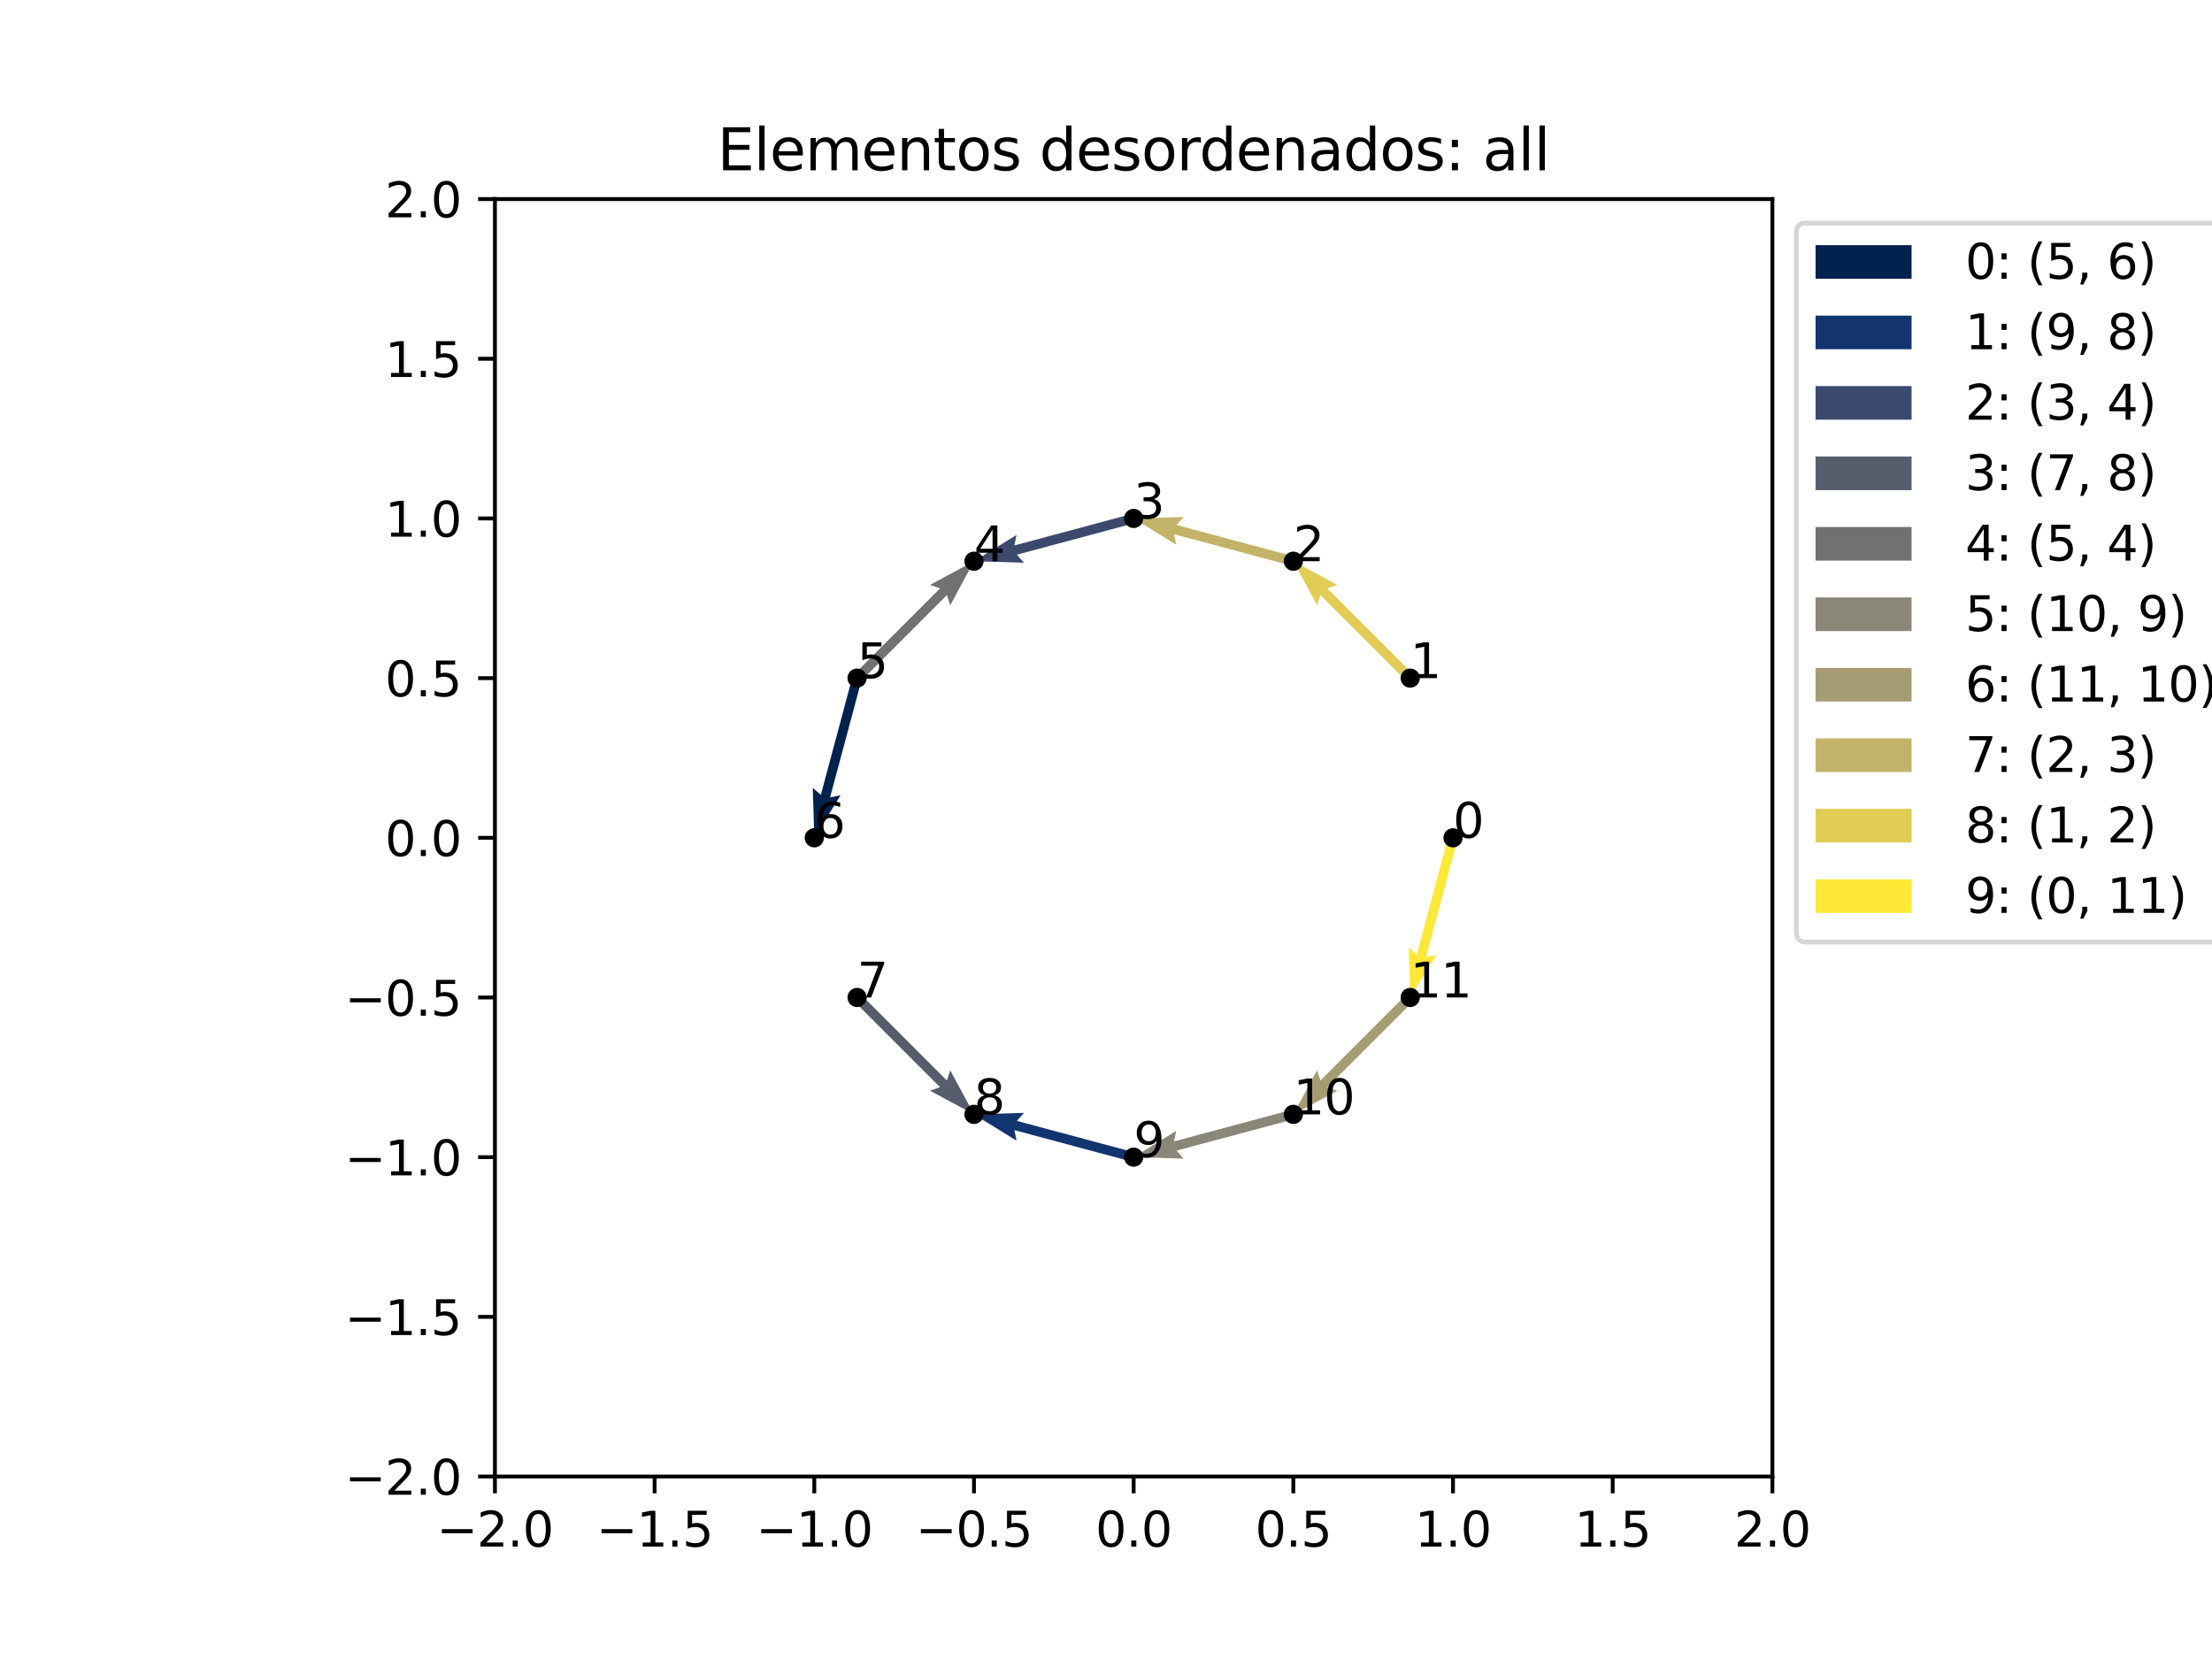 <?xml version="1.0" encoding="utf-8" standalone="no"?>
<!DOCTYPE svg PUBLIC "-//W3C//DTD SVG 1.1//EN"
  "http://www.w3.org/Graphics/SVG/1.1/DTD/svg11.dtd">
<svg xmlns:xlink="http://www.w3.org/1999/xlink" width="460.8pt" height="345.6pt" viewBox="0 0 460.8 345.6" xmlns="http://www.w3.org/2000/svg" version="1.1">
 <defs>
  <style type="text/css">*{stroke-linejoin: round; stroke-linecap: butt}</style>
 </defs>
 <g id="figure_1">
  <g id="patch_1">
   <path d="M 0 345.6 
L 460.8 345.6 
L 460.8 0 
L 0 0 
z
" style="fill: #ffffff"/>
  </g>
  <g id="axes_1">
   <g id="patch_2">
    <path d="M 103.104 307.584 
L 369.216 307.584 
L 369.216 41.472 
L 103.104 41.472 
z
" style="fill: #ffffff"/>
   </g>
   <g id="line2d_1">
    <path d="M 178.545 141.264 
L 169.632 174.528 
" clip-path="url(#p5dcecfa0dd)" style="fill: none; stroke: #000000; stroke-linecap: square"/>
   </g>
   <g id="line2d_2">
    <path d="M 236.16 241.056 
L 202.896 232.143 
" clip-path="url(#p5dcecfa0dd)" style="fill: none; stroke: #000000; stroke-linecap: square"/>
   </g>
   <g id="line2d_3">
    <path d="M 236.16 108 
L 202.896 116.913 
" clip-path="url(#p5dcecfa0dd)" style="fill: none; stroke: #000000; stroke-linecap: square"/>
   </g>
   <g id="line2d_4">
    <path d="M 178.545 207.792 
L 202.896 232.143 
" clip-path="url(#p5dcecfa0dd)" style="fill: none; stroke: #000000; stroke-linecap: square"/>
   </g>
   <g id="line2d_5">
    <path d="M 178.545 141.264 
L 202.896 116.913 
" clip-path="url(#p5dcecfa0dd)" style="fill: none; stroke: #000000; stroke-linecap: square"/>
   </g>
   <g id="line2d_6">
    <path d="M 269.424 232.143 
L 236.16 241.056 
" clip-path="url(#p5dcecfa0dd)" style="fill: none; stroke: #000000; stroke-linecap: square"/>
   </g>
   <g id="line2d_7">
    <path d="M 293.775 207.792 
L 269.424 232.143 
" clip-path="url(#p5dcecfa0dd)" style="fill: none; stroke: #000000; stroke-linecap: square"/>
   </g>
   <g id="line2d_8">
    <path d="M 269.424 116.913 
L 236.16 108 
" clip-path="url(#p5dcecfa0dd)" style="fill: none; stroke: #000000; stroke-linecap: square"/>
   </g>
   <g id="line2d_9">
    <path d="M 293.775 141.264 
L 269.424 116.913 
" clip-path="url(#p5dcecfa0dd)" style="fill: none; stroke: #000000; stroke-linecap: square"/>
   </g>
   <g id="line2d_10">
    <path d="M 302.688 174.528 
L 293.775 207.792 
" clip-path="url(#p5dcecfa0dd)" style="fill: none; stroke: #000000; stroke-linecap: square"/>
   </g>
   <g id="matplotlib.axis_1">
    <g id="xtick_1">
     <g id="line2d_11">
      <defs>
       <path id="m653a209086" d="M 0 0 
L 0 3.5 
" style="stroke: #000000; stroke-width: 0.8"/>
      </defs>
      <g>
       <use xlink:href="#m653a209086" x="103.104" y="307.584" style="stroke: #000000; stroke-width: 0.8"/>
      </g>
     </g>
     <g id="text_1">
      <!-- −2.0 -->
      <g transform="translate(90.963 322.182) scale(0.1 -0.1)">
       <defs>
        <path id="DejaVuSans-2212" d="M 678 2272 
L 4684 2272 
L 4684 1741 
L 678 1741 
L 678 2272 
z
" transform="scale(0.016)"/>
        <path id="DejaVuSans-32" d="M 1228 531 
L 3431 531 
L 3431 0 
L 469 0 
L 469 531 
Q 828 903 1448 1529 
Q 2069 2156 2228 2338 
Q 2531 2678 2651 2914 
Q 2772 3150 2772 3378 
Q 2772 3750 2511 3984 
Q 2250 4219 1831 4219 
Q 1534 4219 1204 4116 
Q 875 4013 500 3803 
L 500 4441 
Q 881 4594 1212 4672 
Q 1544 4750 1819 4750 
Q 2544 4750 2975 4387 
Q 3406 4025 3406 3419 
Q 3406 3131 3298 2873 
Q 3191 2616 2906 2266 
Q 2828 2175 2409 1742 
Q 1991 1309 1228 531 
z
" transform="scale(0.016)"/>
        <path id="DejaVuSans-2e" d="M 684 794 
L 1344 794 
L 1344 0 
L 684 0 
L 684 794 
z
" transform="scale(0.016)"/>
        <path id="DejaVuSans-30" d="M 2034 4250 
Q 1547 4250 1301 3770 
Q 1056 3291 1056 2328 
Q 1056 1369 1301 889 
Q 1547 409 2034 409 
Q 2525 409 2770 889 
Q 3016 1369 3016 2328 
Q 3016 3291 2770 3770 
Q 2525 4250 2034 4250 
z
M 2034 4750 
Q 2819 4750 3233 4129 
Q 3647 3509 3647 2328 
Q 3647 1150 3233 529 
Q 2819 -91 2034 -91 
Q 1250 -91 836 529 
Q 422 1150 422 2328 
Q 422 3509 836 4129 
Q 1250 4750 2034 4750 
z
" transform="scale(0.016)"/>
       </defs>
       <use xlink:href="#DejaVuSans-2212"/>
       <use xlink:href="#DejaVuSans-32" x="83.789"/>
       <use xlink:href="#DejaVuSans-2e" x="147.412"/>
       <use xlink:href="#DejaVuSans-30" x="179.199"/>
      </g>
     </g>
    </g>
    <g id="xtick_2">
     <g id="line2d_12">
      <g>
       <use xlink:href="#m653a209086" x="136.368" y="307.584" style="stroke: #000000; stroke-width: 0.8"/>
      </g>
     </g>
     <g id="text_2">
      <!-- −1.5 -->
      <g transform="translate(124.227 322.182) scale(0.1 -0.1)">
       <defs>
        <path id="DejaVuSans-31" d="M 794 531 
L 1825 531 
L 1825 4091 
L 703 3866 
L 703 4441 
L 1819 4666 
L 2450 4666 
L 2450 531 
L 3481 531 
L 3481 0 
L 794 0 
L 794 531 
z
" transform="scale(0.016)"/>
        <path id="DejaVuSans-35" d="M 691 4666 
L 3169 4666 
L 3169 4134 
L 1269 4134 
L 1269 2991 
Q 1406 3038 1543 3061 
Q 1681 3084 1819 3084 
Q 2600 3084 3056 2656 
Q 3513 2228 3513 1497 
Q 3513 744 3044 326 
Q 2575 -91 1722 -91 
Q 1428 -91 1123 -41 
Q 819 9 494 109 
L 494 744 
Q 775 591 1075 516 
Q 1375 441 1709 441 
Q 2250 441 2565 725 
Q 2881 1009 2881 1497 
Q 2881 1984 2565 2268 
Q 2250 2553 1709 2553 
Q 1456 2553 1204 2497 
Q 953 2441 691 2322 
L 691 4666 
z
" transform="scale(0.016)"/>
       </defs>
       <use xlink:href="#DejaVuSans-2212"/>
       <use xlink:href="#DejaVuSans-31" x="83.789"/>
       <use xlink:href="#DejaVuSans-2e" x="147.412"/>
       <use xlink:href="#DejaVuSans-35" x="179.199"/>
      </g>
     </g>
    </g>
    <g id="xtick_3">
     <g id="line2d_13">
      <g>
       <use xlink:href="#m653a209086" x="169.632" y="307.584" style="stroke: #000000; stroke-width: 0.8"/>
      </g>
     </g>
     <g id="text_3">
      <!-- −1.0 -->
      <g transform="translate(157.491 322.182) scale(0.1 -0.1)">
       <use xlink:href="#DejaVuSans-2212"/>
       <use xlink:href="#DejaVuSans-31" x="83.789"/>
       <use xlink:href="#DejaVuSans-2e" x="147.412"/>
       <use xlink:href="#DejaVuSans-30" x="179.199"/>
      </g>
     </g>
    </g>
    <g id="xtick_4">
     <g id="line2d_14">
      <g>
       <use xlink:href="#m653a209086" x="202.896" y="307.584" style="stroke: #000000; stroke-width: 0.8"/>
      </g>
     </g>
     <g id="text_4">
      <!-- −0.5 -->
      <g transform="translate(190.755 322.182) scale(0.1 -0.1)">
       <use xlink:href="#DejaVuSans-2212"/>
       <use xlink:href="#DejaVuSans-30" x="83.789"/>
       <use xlink:href="#DejaVuSans-2e" x="147.412"/>
       <use xlink:href="#DejaVuSans-35" x="179.199"/>
      </g>
     </g>
    </g>
    <g id="xtick_5">
     <g id="line2d_15">
      <g>
       <use xlink:href="#m653a209086" x="236.16" y="307.584" style="stroke: #000000; stroke-width: 0.8"/>
      </g>
     </g>
     <g id="text_5">
      <!-- 0.0 -->
      <g transform="translate(228.208 322.182) scale(0.1 -0.1)">
       <use xlink:href="#DejaVuSans-30"/>
       <use xlink:href="#DejaVuSans-2e" x="63.623"/>
       <use xlink:href="#DejaVuSans-30" x="95.41"/>
      </g>
     </g>
    </g>
    <g id="xtick_6">
     <g id="line2d_16">
      <g>
       <use xlink:href="#m653a209086" x="269.424" y="307.584" style="stroke: #000000; stroke-width: 0.8"/>
      </g>
     </g>
     <g id="text_6">
      <!-- 0.5 -->
      <g transform="translate(261.472 322.182) scale(0.1 -0.1)">
       <use xlink:href="#DejaVuSans-30"/>
       <use xlink:href="#DejaVuSans-2e" x="63.623"/>
       <use xlink:href="#DejaVuSans-35" x="95.41"/>
      </g>
     </g>
    </g>
    <g id="xtick_7">
     <g id="line2d_17">
      <g>
       <use xlink:href="#m653a209086" x="302.688" y="307.584" style="stroke: #000000; stroke-width: 0.8"/>
      </g>
     </g>
     <g id="text_7">
      <!-- 1.0 -->
      <g transform="translate(294.736 322.182) scale(0.1 -0.1)">
       <use xlink:href="#DejaVuSans-31"/>
       <use xlink:href="#DejaVuSans-2e" x="63.623"/>
       <use xlink:href="#DejaVuSans-30" x="95.41"/>
      </g>
     </g>
    </g>
    <g id="xtick_8">
     <g id="line2d_18">
      <g>
       <use xlink:href="#m653a209086" x="335.952" y="307.584" style="stroke: #000000; stroke-width: 0.8"/>
      </g>
     </g>
     <g id="text_8">
      <!-- 1.5 -->
      <g transform="translate(328 322.182) scale(0.1 -0.1)">
       <use xlink:href="#DejaVuSans-31"/>
       <use xlink:href="#DejaVuSans-2e" x="63.623"/>
       <use xlink:href="#DejaVuSans-35" x="95.41"/>
      </g>
     </g>
    </g>
    <g id="xtick_9">
     <g id="line2d_19">
      <g>
       <use xlink:href="#m653a209086" x="369.216" y="307.584" style="stroke: #000000; stroke-width: 0.8"/>
      </g>
     </g>
     <g id="text_9">
      <!-- 2.0 -->
      <g transform="translate(361.264 322.182) scale(0.1 -0.1)">
       <use xlink:href="#DejaVuSans-32"/>
       <use xlink:href="#DejaVuSans-2e" x="63.623"/>
       <use xlink:href="#DejaVuSans-30" x="95.41"/>
      </g>
     </g>
    </g>
   </g>
   <g id="matplotlib.axis_2">
    <g id="ytick_1">
     <g id="line2d_20">
      <defs>
       <path id="m609f77a0d8" d="M 0 0 
L -3.5 0 
" style="stroke: #000000; stroke-width: 0.8"/>
      </defs>
      <g>
       <use xlink:href="#m609f77a0d8" x="103.104" y="307.584" style="stroke: #000000; stroke-width: 0.8"/>
      </g>
     </g>
     <g id="text_10">
      <!-- −2.0 -->
      <g transform="translate(71.821 311.383) scale(0.1 -0.1)">
       <use xlink:href="#DejaVuSans-2212"/>
       <use xlink:href="#DejaVuSans-32" x="83.789"/>
       <use xlink:href="#DejaVuSans-2e" x="147.412"/>
       <use xlink:href="#DejaVuSans-30" x="179.199"/>
      </g>
     </g>
    </g>
    <g id="ytick_2">
     <g id="line2d_21">
      <g>
       <use xlink:href="#m609f77a0d8" x="103.104" y="274.32" style="stroke: #000000; stroke-width: 0.8"/>
      </g>
     </g>
     <g id="text_11">
      <!-- −1.5 -->
      <g transform="translate(71.821 278.119) scale(0.1 -0.1)">
       <use xlink:href="#DejaVuSans-2212"/>
       <use xlink:href="#DejaVuSans-31" x="83.789"/>
       <use xlink:href="#DejaVuSans-2e" x="147.412"/>
       <use xlink:href="#DejaVuSans-35" x="179.199"/>
      </g>
     </g>
    </g>
    <g id="ytick_3">
     <g id="line2d_22">
      <g>
       <use xlink:href="#m609f77a0d8" x="103.104" y="241.056" style="stroke: #000000; stroke-width: 0.8"/>
      </g>
     </g>
     <g id="text_12">
      <!-- −1.0 -->
      <g transform="translate(71.821 244.855) scale(0.1 -0.1)">
       <use xlink:href="#DejaVuSans-2212"/>
       <use xlink:href="#DejaVuSans-31" x="83.789"/>
       <use xlink:href="#DejaVuSans-2e" x="147.412"/>
       <use xlink:href="#DejaVuSans-30" x="179.199"/>
      </g>
     </g>
    </g>
    <g id="ytick_4">
     <g id="line2d_23">
      <g>
       <use xlink:href="#m609f77a0d8" x="103.104" y="207.792" style="stroke: #000000; stroke-width: 0.8"/>
      </g>
     </g>
     <g id="text_13">
      <!-- −0.5 -->
      <g transform="translate(71.821 211.591) scale(0.1 -0.1)">
       <use xlink:href="#DejaVuSans-2212"/>
       <use xlink:href="#DejaVuSans-30" x="83.789"/>
       <use xlink:href="#DejaVuSans-2e" x="147.412"/>
       <use xlink:href="#DejaVuSans-35" x="179.199"/>
      </g>
     </g>
    </g>
    <g id="ytick_5">
     <g id="line2d_24">
      <g>
       <use xlink:href="#m609f77a0d8" x="103.104" y="174.528" style="stroke: #000000; stroke-width: 0.8"/>
      </g>
     </g>
     <g id="text_14">
      <!-- 0.0 -->
      <g transform="translate(80.201 178.327) scale(0.1 -0.1)">
       <use xlink:href="#DejaVuSans-30"/>
       <use xlink:href="#DejaVuSans-2e" x="63.623"/>
       <use xlink:href="#DejaVuSans-30" x="95.41"/>
      </g>
     </g>
    </g>
    <g id="ytick_6">
     <g id="line2d_25">
      <g>
       <use xlink:href="#m609f77a0d8" x="103.104" y="141.264" style="stroke: #000000; stroke-width: 0.8"/>
      </g>
     </g>
     <g id="text_15">
      <!-- 0.5 -->
      <g transform="translate(80.201 145.063) scale(0.1 -0.1)">
       <use xlink:href="#DejaVuSans-30"/>
       <use xlink:href="#DejaVuSans-2e" x="63.623"/>
       <use xlink:href="#DejaVuSans-35" x="95.41"/>
      </g>
     </g>
    </g>
    <g id="ytick_7">
     <g id="line2d_26">
      <g>
       <use xlink:href="#m609f77a0d8" x="103.104" y="108" style="stroke: #000000; stroke-width: 0.8"/>
      </g>
     </g>
     <g id="text_16">
      <!-- 1.0 -->
      <g transform="translate(80.201 111.799) scale(0.1 -0.1)">
       <use xlink:href="#DejaVuSans-31"/>
       <use xlink:href="#DejaVuSans-2e" x="63.623"/>
       <use xlink:href="#DejaVuSans-30" x="95.41"/>
      </g>
     </g>
    </g>
    <g id="ytick_8">
     <g id="line2d_27">
      <g>
       <use xlink:href="#m609f77a0d8" x="103.104" y="74.736" style="stroke: #000000; stroke-width: 0.8"/>
      </g>
     </g>
     <g id="text_17">
      <!-- 1.5 -->
      <g transform="translate(80.201 78.535) scale(0.1 -0.1)">
       <use xlink:href="#DejaVuSans-31"/>
       <use xlink:href="#DejaVuSans-2e" x="63.623"/>
       <use xlink:href="#DejaVuSans-35" x="95.41"/>
      </g>
     </g>
    </g>
    <g id="ytick_9">
     <g id="line2d_28">
      <g>
       <use xlink:href="#m609f77a0d8" x="103.104" y="41.472" style="stroke: #000000; stroke-width: 0.8"/>
      </g>
     </g>
     <g id="text_18">
      <!-- 2.0 -->
      <g transform="translate(80.201 45.271) scale(0.1 -0.1)">
       <use xlink:href="#DejaVuSans-32"/>
       <use xlink:href="#DejaVuSans-2e" x="63.623"/>
       <use xlink:href="#DejaVuSans-30" x="95.41"/>
      </g>
     </g>
    </g>
   </g>
   <g id="Quiver_1">
    <path d="M 179.509 141.522 
L 172.92 166.111 
L 175.107 165.664 
L 169.632 174.528 
L 169.323 164.114 
L 170.993 165.594 
L 177.581 141.006 
L 179.509 141.522 
" clip-path="url(#p5dcecfa0dd)" style="fill: #00224e"/>
   </g>
   <g id="Quiver_2">
    <path d="M 235.902 242.02 
L 211.313 235.431 
L 211.76 237.617 
L 202.896 232.143 
L 213.31 231.834 
L 211.83 233.504 
L 236.418 240.092 
L 235.902 242.02 
" clip-path="url(#p5dcecfa0dd)" style="fill: #123570"/>
   </g>
   <g id="Quiver_3">
    <path d="M 236.418 108.964 
L 211.83 115.552 
L 213.31 117.222 
L 202.896 116.913 
L 211.76 111.439 
L 211.313 113.625 
L 235.902 107.036 
L 236.418 108.964 
" clip-path="url(#p5dcecfa0dd)" style="fill: #3b496c"/>
   </g>
   <g id="Quiver_4">
    <path d="M 179.251 207.086 
L 197.251 225.087 
L 197.957 222.97 
L 202.896 232.143 
L 193.723 227.203 
L 195.84 226.498 
L 177.839 208.498 
L 179.251 207.086 
" clip-path="url(#p5dcecfa0dd)" style="fill: #575d6d"/>
   </g>
   <g id="Quiver_5">
    <path d="M 177.839 140.558 
L 195.84 122.558 
L 193.723 121.853 
L 202.896 116.913 
L 197.957 126.086 
L 197.251 123.969 
L 179.251 141.97 
L 177.839 140.558 
" clip-path="url(#p5dcecfa0dd)" style="fill: #707173"/>
   </g>
   <g id="Quiver_6">
    <path d="M 269.682 233.107 
L 245.094 239.695 
L 246.574 241.365 
L 236.16 241.056 
L 245.024 235.581 
L 244.577 237.768 
L 269.166 231.179 
L 269.682 233.107 
" clip-path="url(#p5dcecfa0dd)" style="fill: #8a8678"/>
   </g>
   <g id="Quiver_7">
    <path d="M 294.481 208.498 
L 276.48 226.498 
L 278.597 227.203 
L 269.424 232.143 
L 274.363 222.97 
L 275.069 225.087 
L 293.069 207.086 
L 294.481 208.498 
" clip-path="url(#p5dcecfa0dd)" style="fill: #a59c74"/>
   </g>
   <g id="Quiver_8">
    <path d="M 269.166 117.877 
L 244.577 111.288 
L 245.024 113.475 
L 236.16 108 
L 246.574 107.691 
L 245.094 109.361 
L 269.682 115.949 
L 269.166 117.877 
" clip-path="url(#p5dcecfa0dd)" style="fill: #c3b369"/>
   </g>
   <g id="Quiver_9">
    <path d="M 293.069 141.97 
L 275.069 123.969 
L 274.363 126.086 
L 269.424 116.913 
L 278.597 121.853 
L 276.48 122.558 
L 294.481 140.558 
L 293.069 141.97 
" clip-path="url(#p5dcecfa0dd)" style="fill: #e1cc55"/>
   </g>
   <g id="Quiver_10">
    <path d="M 303.652 174.786 
L 297.063 199.375 
L 299.249 198.928 
L 293.775 207.792 
L 293.466 197.378 
L 295.136 198.858 
L 301.724 174.27 
L 303.652 174.786 
" clip-path="url(#p5dcecfa0dd)" style="fill: #fee838"/>
   </g>
   <g id="line2d_29">
    <defs>
     <path id="mb456ce1494" d="M 0 1.5 
C 0.398 1.5 0.779 1.342 1.061 1.061 
C 1.342 0.779 1.5 0.398 1.5 0 
C 1.5 -0.398 1.342 -0.779 1.061 -1.061 
C 0.779 -1.342 0.398 -1.5 0 -1.5 
C -0.398 -1.5 -0.779 -1.342 -1.061 -1.061 
C -1.342 -0.779 -1.5 -0.398 -1.5 0 
C -1.5 0.398 -1.342 0.779 -1.061 1.061 
C -0.779 1.342 -0.398 1.5 0 1.5 
z
" style="stroke: #000000"/>
    </defs>
    <g clip-path="url(#p5dcecfa0dd)">
     <use xlink:href="#mb456ce1494" x="302.688" y="174.528" style="stroke: #000000"/>
    </g>
   </g>
   <g id="line2d_30">
    <g clip-path="url(#p5dcecfa0dd)">
     <use xlink:href="#mb456ce1494" x="293.775" y="141.264" style="stroke: #000000"/>
    </g>
   </g>
   <g id="line2d_31">
    <g clip-path="url(#p5dcecfa0dd)">
     <use xlink:href="#mb456ce1494" x="269.424" y="116.913" style="stroke: #000000"/>
    </g>
   </g>
   <g id="line2d_32">
    <g clip-path="url(#p5dcecfa0dd)">
     <use xlink:href="#mb456ce1494" x="236.16" y="108" style="stroke: #000000"/>
    </g>
   </g>
   <g id="line2d_33">
    <g clip-path="url(#p5dcecfa0dd)">
     <use xlink:href="#mb456ce1494" x="202.896" y="116.913" style="stroke: #000000"/>
    </g>
   </g>
   <g id="line2d_34">
    <g clip-path="url(#p5dcecfa0dd)">
     <use xlink:href="#mb456ce1494" x="178.545" y="141.264" style="stroke: #000000"/>
    </g>
   </g>
   <g id="line2d_35">
    <g clip-path="url(#p5dcecfa0dd)">
     <use xlink:href="#mb456ce1494" x="169.632" y="174.528" style="stroke: #000000"/>
    </g>
   </g>
   <g id="line2d_36">
    <g clip-path="url(#p5dcecfa0dd)">
     <use xlink:href="#mb456ce1494" x="178.545" y="207.792" style="stroke: #000000"/>
    </g>
   </g>
   <g id="line2d_37">
    <g clip-path="url(#p5dcecfa0dd)">
     <use xlink:href="#mb456ce1494" x="202.896" y="232.143" style="stroke: #000000"/>
    </g>
   </g>
   <g id="line2d_38">
    <g clip-path="url(#p5dcecfa0dd)">
     <use xlink:href="#mb456ce1494" x="236.16" y="241.056" style="stroke: #000000"/>
    </g>
   </g>
   <g id="line2d_39">
    <g clip-path="url(#p5dcecfa0dd)">
     <use xlink:href="#mb456ce1494" x="269.424" y="232.143" style="stroke: #000000"/>
    </g>
   </g>
   <g id="line2d_40">
    <g clip-path="url(#p5dcecfa0dd)">
     <use xlink:href="#mb456ce1494" x="293.775" y="207.792" style="stroke: #000000"/>
    </g>
   </g>
   <g id="patch_3">
    <path d="M 103.104 307.584 
L 103.104 41.472 
" style="fill: none; stroke: #000000; stroke-width: 0.8; stroke-linejoin: miter; stroke-linecap: square"/>
   </g>
   <g id="patch_4">
    <path d="M 369.216 307.584 
L 369.216 41.472 
" style="fill: none; stroke: #000000; stroke-width: 0.8; stroke-linejoin: miter; stroke-linecap: square"/>
   </g>
   <g id="patch_5">
    <path d="M 103.104 307.584 
L 369.216 307.584 
" style="fill: none; stroke: #000000; stroke-width: 0.8; stroke-linejoin: miter; stroke-linecap: square"/>
   </g>
   <g id="patch_6">
    <path d="M 103.104 41.472 
L 369.216 41.472 
" style="fill: none; stroke: #000000; stroke-width: 0.8; stroke-linejoin: miter; stroke-linecap: square"/>
   </g>
   <g id="text_19">
    <!-- 0 -->
    <g transform="translate(302.688 174.528) scale(0.1 -0.1)">
     <use xlink:href="#DejaVuSans-30"/>
    </g>
   </g>
   <g id="text_20">
    <!-- 1 -->
    <g transform="translate(293.775 141.264) scale(0.1 -0.1)">
     <use xlink:href="#DejaVuSans-31"/>
    </g>
   </g>
   <g id="text_21">
    <!-- 2 -->
    <g transform="translate(269.424 116.913) scale(0.1 -0.1)">
     <use xlink:href="#DejaVuSans-32"/>
    </g>
   </g>
   <g id="text_22">
    <!-- 3 -->
    <g transform="translate(236.16 108) scale(0.1 -0.1)">
     <defs>
      <path id="DejaVuSans-33" d="M 2597 2516 
Q 3050 2419 3304 2112 
Q 3559 1806 3559 1356 
Q 3559 666 3084 287 
Q 2609 -91 1734 -91 
Q 1441 -91 1130 -33 
Q 819 25 488 141 
L 488 750 
Q 750 597 1062 519 
Q 1375 441 1716 441 
Q 2309 441 2620 675 
Q 2931 909 2931 1356 
Q 2931 1769 2642 2001 
Q 2353 2234 1838 2234 
L 1294 2234 
L 1294 2753 
L 1863 2753 
Q 2328 2753 2575 2939 
Q 2822 3125 2822 3475 
Q 2822 3834 2567 4026 
Q 2313 4219 1838 4219 
Q 1578 4219 1281 4162 
Q 984 4106 628 3988 
L 628 4550 
Q 988 4650 1302 4700 
Q 1616 4750 1894 4750 
Q 2613 4750 3031 4423 
Q 3450 4097 3450 3541 
Q 3450 3153 3228 2886 
Q 3006 2619 2597 2516 
z
" transform="scale(0.016)"/>
     </defs>
     <use xlink:href="#DejaVuSans-33"/>
    </g>
   </g>
   <g id="text_23">
    <!-- 4 -->
    <g transform="translate(202.896 116.913) scale(0.1 -0.1)">
     <defs>
      <path id="DejaVuSans-34" d="M 2419 4116 
L 825 1625 
L 2419 1625 
L 2419 4116 
z
M 2253 4666 
L 3047 4666 
L 3047 1625 
L 3713 1625 
L 3713 1100 
L 3047 1100 
L 3047 0 
L 2419 0 
L 2419 1100 
L 313 1100 
L 313 1709 
L 2253 4666 
z
" transform="scale(0.016)"/>
     </defs>
     <use xlink:href="#DejaVuSans-34"/>
    </g>
   </g>
   <g id="text_24">
    <!-- 5 -->
    <g transform="translate(178.545 141.264) scale(0.1 -0.1)">
     <use xlink:href="#DejaVuSans-35"/>
    </g>
   </g>
   <g id="text_25">
    <!-- 6 -->
    <g transform="translate(169.632 174.528) scale(0.1 -0.1)">
     <defs>
      <path id="DejaVuSans-36" d="M 2113 2584 
Q 1688 2584 1439 2293 
Q 1191 2003 1191 1497 
Q 1191 994 1439 701 
Q 1688 409 2113 409 
Q 2538 409 2786 701 
Q 3034 994 3034 1497 
Q 3034 2003 2786 2293 
Q 2538 2584 2113 2584 
z
M 3366 4563 
L 3366 3988 
Q 3128 4100 2886 4159 
Q 2644 4219 2406 4219 
Q 1781 4219 1451 3797 
Q 1122 3375 1075 2522 
Q 1259 2794 1537 2939 
Q 1816 3084 2150 3084 
Q 2853 3084 3261 2657 
Q 3669 2231 3669 1497 
Q 3669 778 3244 343 
Q 2819 -91 2113 -91 
Q 1303 -91 875 529 
Q 447 1150 447 2328 
Q 447 3434 972 4092 
Q 1497 4750 2381 4750 
Q 2619 4750 2861 4703 
Q 3103 4656 3366 4563 
z
" transform="scale(0.016)"/>
     </defs>
     <use xlink:href="#DejaVuSans-36"/>
    </g>
   </g>
   <g id="text_26">
    <!-- 7 -->
    <g transform="translate(178.545 207.792) scale(0.1 -0.1)">
     <defs>
      <path id="DejaVuSans-37" d="M 525 4666 
L 3525 4666 
L 3525 4397 
L 1831 0 
L 1172 0 
L 2766 4134 
L 525 4134 
L 525 4666 
z
" transform="scale(0.016)"/>
     </defs>
     <use xlink:href="#DejaVuSans-37"/>
    </g>
   </g>
   <g id="text_27">
    <!-- 8 -->
    <g transform="translate(202.896 232.143) scale(0.1 -0.1)">
     <defs>
      <path id="DejaVuSans-38" d="M 2034 2216 
Q 1584 2216 1326 1975 
Q 1069 1734 1069 1313 
Q 1069 891 1326 650 
Q 1584 409 2034 409 
Q 2484 409 2743 651 
Q 3003 894 3003 1313 
Q 3003 1734 2745 1975 
Q 2488 2216 2034 2216 
z
M 1403 2484 
Q 997 2584 770 2862 
Q 544 3141 544 3541 
Q 544 4100 942 4425 
Q 1341 4750 2034 4750 
Q 2731 4750 3128 4425 
Q 3525 4100 3525 3541 
Q 3525 3141 3298 2862 
Q 3072 2584 2669 2484 
Q 3125 2378 3379 2068 
Q 3634 1759 3634 1313 
Q 3634 634 3220 271 
Q 2806 -91 2034 -91 
Q 1263 -91 848 271 
Q 434 634 434 1313 
Q 434 1759 690 2068 
Q 947 2378 1403 2484 
z
M 1172 3481 
Q 1172 3119 1398 2916 
Q 1625 2713 2034 2713 
Q 2441 2713 2670 2916 
Q 2900 3119 2900 3481 
Q 2900 3844 2670 4047 
Q 2441 4250 2034 4250 
Q 1625 4250 1398 4047 
Q 1172 3844 1172 3481 
z
" transform="scale(0.016)"/>
     </defs>
     <use xlink:href="#DejaVuSans-38"/>
    </g>
   </g>
   <g id="text_28">
    <!-- 9 -->
    <g transform="translate(236.16 241.056) scale(0.1 -0.1)">
     <defs>
      <path id="DejaVuSans-39" d="M 703 97 
L 703 672 
Q 941 559 1184 500 
Q 1428 441 1663 441 
Q 2288 441 2617 861 
Q 2947 1281 2994 2138 
Q 2813 1869 2534 1725 
Q 2256 1581 1919 1581 
Q 1219 1581 811 2004 
Q 403 2428 403 3163 
Q 403 3881 828 4315 
Q 1253 4750 1959 4750 
Q 2769 4750 3195 4129 
Q 3622 3509 3622 2328 
Q 3622 1225 3098 567 
Q 2575 -91 1691 -91 
Q 1453 -91 1209 -44 
Q 966 3 703 97 
z
M 1959 2075 
Q 2384 2075 2632 2365 
Q 2881 2656 2881 3163 
Q 2881 3666 2632 3958 
Q 2384 4250 1959 4250 
Q 1534 4250 1286 3958 
Q 1038 3666 1038 3163 
Q 1038 2656 1286 2365 
Q 1534 2075 1959 2075 
z
" transform="scale(0.016)"/>
     </defs>
     <use xlink:href="#DejaVuSans-39"/>
    </g>
   </g>
   <g id="text_29">
    <!-- 10 -->
    <g transform="translate(269.424 232.143) scale(0.1 -0.1)">
     <use xlink:href="#DejaVuSans-31"/>
     <use xlink:href="#DejaVuSans-30" x="63.623"/>
    </g>
   </g>
   <g id="text_30">
    <!-- 11 -->
    <g transform="translate(293.775 207.792) scale(0.1 -0.1)">
     <use xlink:href="#DejaVuSans-31"/>
     <use xlink:href="#DejaVuSans-31" x="63.623"/>
    </g>
   </g>
   <g id="text_31">
    <!-- Elementos desordenados: all -->
    <g transform="translate(149.431 35.472) scale(0.12 -0.12)">
     <defs>
      <path id="DejaVuSans-45" d="M 628 4666 
L 3578 4666 
L 3578 4134 
L 1259 4134 
L 1259 2753 
L 3481 2753 
L 3481 2222 
L 1259 2222 
L 1259 531 
L 3634 531 
L 3634 0 
L 628 0 
L 628 4666 
z
" transform="scale(0.016)"/>
      <path id="DejaVuSans-6c" d="M 603 4863 
L 1178 4863 
L 1178 0 
L 603 0 
L 603 4863 
z
" transform="scale(0.016)"/>
      <path id="DejaVuSans-65" d="M 3597 1894 
L 3597 1613 
L 953 1613 
Q 991 1019 1311 708 
Q 1631 397 2203 397 
Q 2534 397 2845 478 
Q 3156 559 3463 722 
L 3463 178 
Q 3153 47 2828 -22 
Q 2503 -91 2169 -91 
Q 1331 -91 842 396 
Q 353 884 353 1716 
Q 353 2575 817 3079 
Q 1281 3584 2069 3584 
Q 2775 3584 3186 3129 
Q 3597 2675 3597 1894 
z
M 3022 2063 
Q 3016 2534 2758 2815 
Q 2500 3097 2075 3097 
Q 1594 3097 1305 2825 
Q 1016 2553 972 2059 
L 3022 2063 
z
" transform="scale(0.016)"/>
      <path id="DejaVuSans-6d" d="M 3328 2828 
Q 3544 3216 3844 3400 
Q 4144 3584 4550 3584 
Q 5097 3584 5394 3201 
Q 5691 2819 5691 2113 
L 5691 0 
L 5113 0 
L 5113 2094 
Q 5113 2597 4934 2840 
Q 4756 3084 4391 3084 
Q 3944 3084 3684 2787 
Q 3425 2491 3425 1978 
L 3425 0 
L 2847 0 
L 2847 2094 
Q 2847 2600 2669 2842 
Q 2491 3084 2119 3084 
Q 1678 3084 1418 2786 
Q 1159 2488 1159 1978 
L 1159 0 
L 581 0 
L 581 3500 
L 1159 3500 
L 1159 2956 
Q 1356 3278 1631 3431 
Q 1906 3584 2284 3584 
Q 2666 3584 2933 3390 
Q 3200 3197 3328 2828 
z
" transform="scale(0.016)"/>
      <path id="DejaVuSans-6e" d="M 3513 2113 
L 3513 0 
L 2938 0 
L 2938 2094 
Q 2938 2591 2744 2837 
Q 2550 3084 2163 3084 
Q 1697 3084 1428 2787 
Q 1159 2491 1159 1978 
L 1159 0 
L 581 0 
L 581 3500 
L 1159 3500 
L 1159 2956 
Q 1366 3272 1645 3428 
Q 1925 3584 2291 3584 
Q 2894 3584 3203 3211 
Q 3513 2838 3513 2113 
z
" transform="scale(0.016)"/>
      <path id="DejaVuSans-74" d="M 1172 4494 
L 1172 3500 
L 2356 3500 
L 2356 3053 
L 1172 3053 
L 1172 1153 
Q 1172 725 1289 603 
Q 1406 481 1766 481 
L 2356 481 
L 2356 0 
L 1766 0 
Q 1100 0 847 248 
Q 594 497 594 1153 
L 594 3053 
L 172 3053 
L 172 3500 
L 594 3500 
L 594 4494 
L 1172 4494 
z
" transform="scale(0.016)"/>
      <path id="DejaVuSans-6f" d="M 1959 3097 
Q 1497 3097 1228 2736 
Q 959 2375 959 1747 
Q 959 1119 1226 758 
Q 1494 397 1959 397 
Q 2419 397 2687 759 
Q 2956 1122 2956 1747 
Q 2956 2369 2687 2733 
Q 2419 3097 1959 3097 
z
M 1959 3584 
Q 2709 3584 3137 3096 
Q 3566 2609 3566 1747 
Q 3566 888 3137 398 
Q 2709 -91 1959 -91 
Q 1206 -91 779 398 
Q 353 888 353 1747 
Q 353 2609 779 3096 
Q 1206 3584 1959 3584 
z
" transform="scale(0.016)"/>
      <path id="DejaVuSans-73" d="M 2834 3397 
L 2834 2853 
Q 2591 2978 2328 3040 
Q 2066 3103 1784 3103 
Q 1356 3103 1142 2972 
Q 928 2841 928 2578 
Q 928 2378 1081 2264 
Q 1234 2150 1697 2047 
L 1894 2003 
Q 2506 1872 2764 1633 
Q 3022 1394 3022 966 
Q 3022 478 2636 193 
Q 2250 -91 1575 -91 
Q 1294 -91 989 -36 
Q 684 19 347 128 
L 347 722 
Q 666 556 975 473 
Q 1284 391 1588 391 
Q 1994 391 2212 530 
Q 2431 669 2431 922 
Q 2431 1156 2273 1281 
Q 2116 1406 1581 1522 
L 1381 1569 
Q 847 1681 609 1914 
Q 372 2147 372 2553 
Q 372 3047 722 3315 
Q 1072 3584 1716 3584 
Q 2034 3584 2315 3537 
Q 2597 3491 2834 3397 
z
" transform="scale(0.016)"/>
      <path id="DejaVuSans-20" transform="scale(0.016)"/>
      <path id="DejaVuSans-64" d="M 2906 2969 
L 2906 4863 
L 3481 4863 
L 3481 0 
L 2906 0 
L 2906 525 
Q 2725 213 2448 61 
Q 2172 -91 1784 -91 
Q 1150 -91 751 415 
Q 353 922 353 1747 
Q 353 2572 751 3078 
Q 1150 3584 1784 3584 
Q 2172 3584 2448 3432 
Q 2725 3281 2906 2969 
z
M 947 1747 
Q 947 1113 1208 752 
Q 1469 391 1925 391 
Q 2381 391 2643 752 
Q 2906 1113 2906 1747 
Q 2906 2381 2643 2742 
Q 2381 3103 1925 3103 
Q 1469 3103 1208 2742 
Q 947 2381 947 1747 
z
" transform="scale(0.016)"/>
      <path id="DejaVuSans-72" d="M 2631 2963 
Q 2534 3019 2420 3045 
Q 2306 3072 2169 3072 
Q 1681 3072 1420 2755 
Q 1159 2438 1159 1844 
L 1159 0 
L 581 0 
L 581 3500 
L 1159 3500 
L 1159 2956 
Q 1341 3275 1631 3429 
Q 1922 3584 2338 3584 
Q 2397 3584 2469 3576 
Q 2541 3569 2628 3553 
L 2631 2963 
z
" transform="scale(0.016)"/>
      <path id="DejaVuSans-61" d="M 2194 1759 
Q 1497 1759 1228 1600 
Q 959 1441 959 1056 
Q 959 750 1161 570 
Q 1363 391 1709 391 
Q 2188 391 2477 730 
Q 2766 1069 2766 1631 
L 2766 1759 
L 2194 1759 
z
M 3341 1997 
L 3341 0 
L 2766 0 
L 2766 531 
Q 2569 213 2275 61 
Q 1981 -91 1556 -91 
Q 1019 -91 701 211 
Q 384 513 384 1019 
Q 384 1609 779 1909 
Q 1175 2209 1959 2209 
L 2766 2209 
L 2766 2266 
Q 2766 2663 2505 2880 
Q 2244 3097 1772 3097 
Q 1472 3097 1187 3025 
Q 903 2953 641 2809 
L 641 3341 
Q 956 3463 1253 3523 
Q 1550 3584 1831 3584 
Q 2591 3584 2966 3190 
Q 3341 2797 3341 1997 
z
" transform="scale(0.016)"/>
      <path id="DejaVuSans-3a" d="M 750 794 
L 1409 794 
L 1409 0 
L 750 0 
L 750 794 
z
M 750 3309 
L 1409 3309 
L 1409 2516 
L 750 2516 
L 750 3309 
z
" transform="scale(0.016)"/>
     </defs>
     <use xlink:href="#DejaVuSans-45"/>
     <use xlink:href="#DejaVuSans-6c" x="63.184"/>
     <use xlink:href="#DejaVuSans-65" x="90.967"/>
     <use xlink:href="#DejaVuSans-6d" x="152.49"/>
     <use xlink:href="#DejaVuSans-65" x="249.902"/>
     <use xlink:href="#DejaVuSans-6e" x="311.426"/>
     <use xlink:href="#DejaVuSans-74" x="374.805"/>
     <use xlink:href="#DejaVuSans-6f" x="414.014"/>
     <use xlink:href="#DejaVuSans-73" x="475.195"/>
     <use xlink:href="#DejaVuSans-20" x="527.295"/>
     <use xlink:href="#DejaVuSans-64" x="559.082"/>
     <use xlink:href="#DejaVuSans-65" x="622.559"/>
     <use xlink:href="#DejaVuSans-73" x="684.082"/>
     <use xlink:href="#DejaVuSans-6f" x="736.182"/>
     <use xlink:href="#DejaVuSans-72" x="797.363"/>
     <use xlink:href="#DejaVuSans-64" x="836.727"/>
     <use xlink:href="#DejaVuSans-65" x="900.203"/>
     <use xlink:href="#DejaVuSans-6e" x="961.727"/>
     <use xlink:href="#DejaVuSans-61" x="1025.105"/>
     <use xlink:href="#DejaVuSans-64" x="1086.385"/>
     <use xlink:href="#DejaVuSans-6f" x="1149.861"/>
     <use xlink:href="#DejaVuSans-73" x="1211.043"/>
     <use xlink:href="#DejaVuSans-3a" x="1263.143"/>
     <use xlink:href="#DejaVuSans-20" x="1296.834"/>
     <use xlink:href="#DejaVuSans-61" x="1328.621"/>
     <use xlink:href="#DejaVuSans-6c" x="1389.9"/>
     <use xlink:href="#DejaVuSans-6c" x="1417.684"/>
    </g>
   </g>
   <g id="legend_1">
    <g id="patch_7">
     <path d="M 376.216 196.253 
L 463.913 196.253 
Q 465.913 196.253 465.913 194.253 
L 465.913 48.472 
Q 465.913 46.472 463.913 46.472 
L 376.216 46.472 
Q 374.216 46.472 374.216 48.472 
L 374.216 194.253 
Q 374.216 196.253 376.216 196.253 
z
" style="fill: #ffffff; opacity: 0.8; stroke: #cccccc; stroke-linejoin: miter"/>
    </g>
    <g id="patch_8">
     <path d="M 378.216 58.07 
L 398.216 58.07 
L 398.216 51.07 
L 378.216 51.07 
z
" style="fill: #00224e"/>
    </g>
    <g id="text_32">
     <!--  0: (5, 6) -->
     <g transform="translate(406.216 58.07) scale(0.1 -0.1)">
      <defs>
       <path id="DejaVuSans-28" d="M 1984 4856 
Q 1566 4138 1362 3434 
Q 1159 2731 1159 2009 
Q 1159 1288 1364 580 
Q 1569 -128 1984 -844 
L 1484 -844 
Q 1016 -109 783 600 
Q 550 1309 550 2009 
Q 550 2706 781 3412 
Q 1013 4119 1484 4856 
L 1984 4856 
z
" transform="scale(0.016)"/>
       <path id="DejaVuSans-2c" d="M 750 794 
L 1409 794 
L 1409 256 
L 897 -744 
L 494 -744 
L 750 256 
L 750 794 
z
" transform="scale(0.016)"/>
       <path id="DejaVuSans-29" d="M 513 4856 
L 1013 4856 
Q 1481 4119 1714 3412 
Q 1947 2706 1947 2009 
Q 1947 1309 1714 600 
Q 1481 -109 1013 -844 
L 513 -844 
Q 928 -128 1133 580 
Q 1338 1288 1338 2009 
Q 1338 2731 1133 3434 
Q 928 4138 513 4856 
z
" transform="scale(0.016)"/>
      </defs>
      <use xlink:href="#DejaVuSans-20"/>
      <use xlink:href="#DejaVuSans-30" x="31.787"/>
      <use xlink:href="#DejaVuSans-3a" x="95.41"/>
      <use xlink:href="#DejaVuSans-20" x="129.102"/>
      <use xlink:href="#DejaVuSans-28" x="160.889"/>
      <use xlink:href="#DejaVuSans-35" x="199.902"/>
      <use xlink:href="#DejaVuSans-2c" x="263.525"/>
      <use xlink:href="#DejaVuSans-20" x="295.312"/>
      <use xlink:href="#DejaVuSans-36" x="327.1"/>
      <use xlink:href="#DejaVuSans-29" x="390.723"/>
     </g>
    </g>
    <g id="patch_9">
     <path d="M 378.216 72.749 
L 398.216 72.749 
L 398.216 65.749 
L 378.216 65.749 
z
" style="fill: #123570"/>
    </g>
    <g id="text_33">
     <!--  1: (9, 8) -->
     <g transform="translate(406.216 72.749) scale(0.1 -0.1)">
      <use xlink:href="#DejaVuSans-20"/>
      <use xlink:href="#DejaVuSans-31" x="31.787"/>
      <use xlink:href="#DejaVuSans-3a" x="95.41"/>
      <use xlink:href="#DejaVuSans-20" x="129.102"/>
      <use xlink:href="#DejaVuSans-28" x="160.889"/>
      <use xlink:href="#DejaVuSans-39" x="199.902"/>
      <use xlink:href="#DejaVuSans-2c" x="263.525"/>
      <use xlink:href="#DejaVuSans-20" x="295.312"/>
      <use xlink:href="#DejaVuSans-38" x="327.1"/>
      <use xlink:href="#DejaVuSans-29" x="390.723"/>
     </g>
    </g>
    <g id="patch_10">
     <path d="M 378.216 87.427 
L 398.216 87.427 
L 398.216 80.427 
L 378.216 80.427 
z
" style="fill: #3b496c"/>
    </g>
    <g id="text_34">
     <!--  2: (3, 4) -->
     <g transform="translate(406.216 87.427) scale(0.1 -0.1)">
      <use xlink:href="#DejaVuSans-20"/>
      <use xlink:href="#DejaVuSans-32" x="31.787"/>
      <use xlink:href="#DejaVuSans-3a" x="95.41"/>
      <use xlink:href="#DejaVuSans-20" x="129.102"/>
      <use xlink:href="#DejaVuSans-28" x="160.889"/>
      <use xlink:href="#DejaVuSans-33" x="199.902"/>
      <use xlink:href="#DejaVuSans-2c" x="263.525"/>
      <use xlink:href="#DejaVuSans-20" x="295.312"/>
      <use xlink:href="#DejaVuSans-34" x="327.1"/>
      <use xlink:href="#DejaVuSans-29" x="390.723"/>
     </g>
    </g>
    <g id="patch_11">
     <path d="M 378.216 102.105 
L 398.216 102.105 
L 398.216 95.105 
L 378.216 95.105 
z
" style="fill: #575d6d"/>
    </g>
    <g id="text_35">
     <!--  3: (7, 8) -->
     <g transform="translate(406.216 102.105) scale(0.1 -0.1)">
      <use xlink:href="#DejaVuSans-20"/>
      <use xlink:href="#DejaVuSans-33" x="31.787"/>
      <use xlink:href="#DejaVuSans-3a" x="95.41"/>
      <use xlink:href="#DejaVuSans-20" x="129.102"/>
      <use xlink:href="#DejaVuSans-28" x="160.889"/>
      <use xlink:href="#DejaVuSans-37" x="199.902"/>
      <use xlink:href="#DejaVuSans-2c" x="263.525"/>
      <use xlink:href="#DejaVuSans-20" x="295.312"/>
      <use xlink:href="#DejaVuSans-38" x="327.1"/>
      <use xlink:href="#DejaVuSans-29" x="390.723"/>
     </g>
    </g>
    <g id="patch_12">
     <path d="M 378.216 116.783 
L 398.216 116.783 
L 398.216 109.783 
L 378.216 109.783 
z
" style="fill: #707173"/>
    </g>
    <g id="text_36">
     <!--  4: (5, 4) -->
     <g transform="translate(406.216 116.783) scale(0.1 -0.1)">
      <use xlink:href="#DejaVuSans-20"/>
      <use xlink:href="#DejaVuSans-34" x="31.787"/>
      <use xlink:href="#DejaVuSans-3a" x="95.41"/>
      <use xlink:href="#DejaVuSans-20" x="129.102"/>
      <use xlink:href="#DejaVuSans-28" x="160.889"/>
      <use xlink:href="#DejaVuSans-35" x="199.902"/>
      <use xlink:href="#DejaVuSans-2c" x="263.525"/>
      <use xlink:href="#DejaVuSans-20" x="295.312"/>
      <use xlink:href="#DejaVuSans-34" x="327.1"/>
      <use xlink:href="#DejaVuSans-29" x="390.723"/>
     </g>
    </g>
    <g id="patch_13">
     <path d="M 378.216 131.461 
L 398.216 131.461 
L 398.216 124.461 
L 378.216 124.461 
z
" style="fill: #8a8678"/>
    </g>
    <g id="text_37">
     <!--  5: (10, 9) -->
     <g transform="translate(406.216 131.461) scale(0.1 -0.1)">
      <use xlink:href="#DejaVuSans-20"/>
      <use xlink:href="#DejaVuSans-35" x="31.787"/>
      <use xlink:href="#DejaVuSans-3a" x="95.41"/>
      <use xlink:href="#DejaVuSans-20" x="129.102"/>
      <use xlink:href="#DejaVuSans-28" x="160.889"/>
      <use xlink:href="#DejaVuSans-31" x="199.902"/>
      <use xlink:href="#DejaVuSans-30" x="263.525"/>
      <use xlink:href="#DejaVuSans-2c" x="327.148"/>
      <use xlink:href="#DejaVuSans-20" x="358.936"/>
      <use xlink:href="#DejaVuSans-39" x="390.723"/>
      <use xlink:href="#DejaVuSans-29" x="454.346"/>
     </g>
    </g>
    <g id="patch_14">
     <path d="M 378.216 146.139 
L 398.216 146.139 
L 398.216 139.139 
L 378.216 139.139 
z
" style="fill: #a59c74"/>
    </g>
    <g id="text_38">
     <!--  6: (11, 10) -->
     <g transform="translate(406.216 146.139) scale(0.1 -0.1)">
      <use xlink:href="#DejaVuSans-20"/>
      <use xlink:href="#DejaVuSans-36" x="31.787"/>
      <use xlink:href="#DejaVuSans-3a" x="95.41"/>
      <use xlink:href="#DejaVuSans-20" x="129.102"/>
      <use xlink:href="#DejaVuSans-28" x="160.889"/>
      <use xlink:href="#DejaVuSans-31" x="199.902"/>
      <use xlink:href="#DejaVuSans-31" x="263.525"/>
      <use xlink:href="#DejaVuSans-2c" x="327.148"/>
      <use xlink:href="#DejaVuSans-20" x="358.936"/>
      <use xlink:href="#DejaVuSans-31" x="390.723"/>
      <use xlink:href="#DejaVuSans-30" x="454.346"/>
      <use xlink:href="#DejaVuSans-29" x="517.969"/>
     </g>
    </g>
    <g id="patch_15">
     <path d="M 378.216 160.817 
L 398.216 160.817 
L 398.216 153.817 
L 378.216 153.817 
z
" style="fill: #c3b369"/>
    </g>
    <g id="text_39">
     <!--  7: (2, 3) -->
     <g transform="translate(406.216 160.817) scale(0.1 -0.1)">
      <use xlink:href="#DejaVuSans-20"/>
      <use xlink:href="#DejaVuSans-37" x="31.787"/>
      <use xlink:href="#DejaVuSans-3a" x="95.41"/>
      <use xlink:href="#DejaVuSans-20" x="129.102"/>
      <use xlink:href="#DejaVuSans-28" x="160.889"/>
      <use xlink:href="#DejaVuSans-32" x="199.902"/>
      <use xlink:href="#DejaVuSans-2c" x="263.525"/>
      <use xlink:href="#DejaVuSans-20" x="295.312"/>
      <use xlink:href="#DejaVuSans-33" x="327.1"/>
      <use xlink:href="#DejaVuSans-29" x="390.723"/>
     </g>
    </g>
    <g id="patch_16">
     <path d="M 378.216 175.495 
L 398.216 175.495 
L 398.216 168.495 
L 378.216 168.495 
z
" style="fill: #e1cc55"/>
    </g>
    <g id="text_40">
     <!--  8: (1, 2) -->
     <g transform="translate(406.216 175.495) scale(0.1 -0.1)">
      <use xlink:href="#DejaVuSans-20"/>
      <use xlink:href="#DejaVuSans-38" x="31.787"/>
      <use xlink:href="#DejaVuSans-3a" x="95.41"/>
      <use xlink:href="#DejaVuSans-20" x="129.102"/>
      <use xlink:href="#DejaVuSans-28" x="160.889"/>
      <use xlink:href="#DejaVuSans-31" x="199.902"/>
      <use xlink:href="#DejaVuSans-2c" x="263.525"/>
      <use xlink:href="#DejaVuSans-20" x="295.312"/>
      <use xlink:href="#DejaVuSans-32" x="327.1"/>
      <use xlink:href="#DejaVuSans-29" x="390.723"/>
     </g>
    </g>
    <g id="patch_17">
     <path d="M 378.216 190.174 
L 398.216 190.174 
L 398.216 183.174 
L 378.216 183.174 
z
" style="fill: #fee838"/>
    </g>
    <g id="text_41">
     <!--  9: (0, 11) -->
     <g transform="translate(406.216 190.174) scale(0.1 -0.1)">
      <use xlink:href="#DejaVuSans-20"/>
      <use xlink:href="#DejaVuSans-39" x="31.787"/>
      <use xlink:href="#DejaVuSans-3a" x="95.41"/>
      <use xlink:href="#DejaVuSans-20" x="129.102"/>
      <use xlink:href="#DejaVuSans-28" x="160.889"/>
      <use xlink:href="#DejaVuSans-30" x="199.902"/>
      <use xlink:href="#DejaVuSans-2c" x="263.525"/>
      <use xlink:href="#DejaVuSans-20" x="295.312"/>
      <use xlink:href="#DejaVuSans-31" x="327.1"/>
      <use xlink:href="#DejaVuSans-31" x="390.723"/>
      <use xlink:href="#DejaVuSans-29" x="454.346"/>
     </g>
    </g>
   </g>
  </g>
 </g>
 <defs>
  <clipPath id="p5dcecfa0dd">
   <rect x="103.104" y="41.472" width="266.112" height="266.112"/>
  </clipPath>
 </defs>
</svg>
